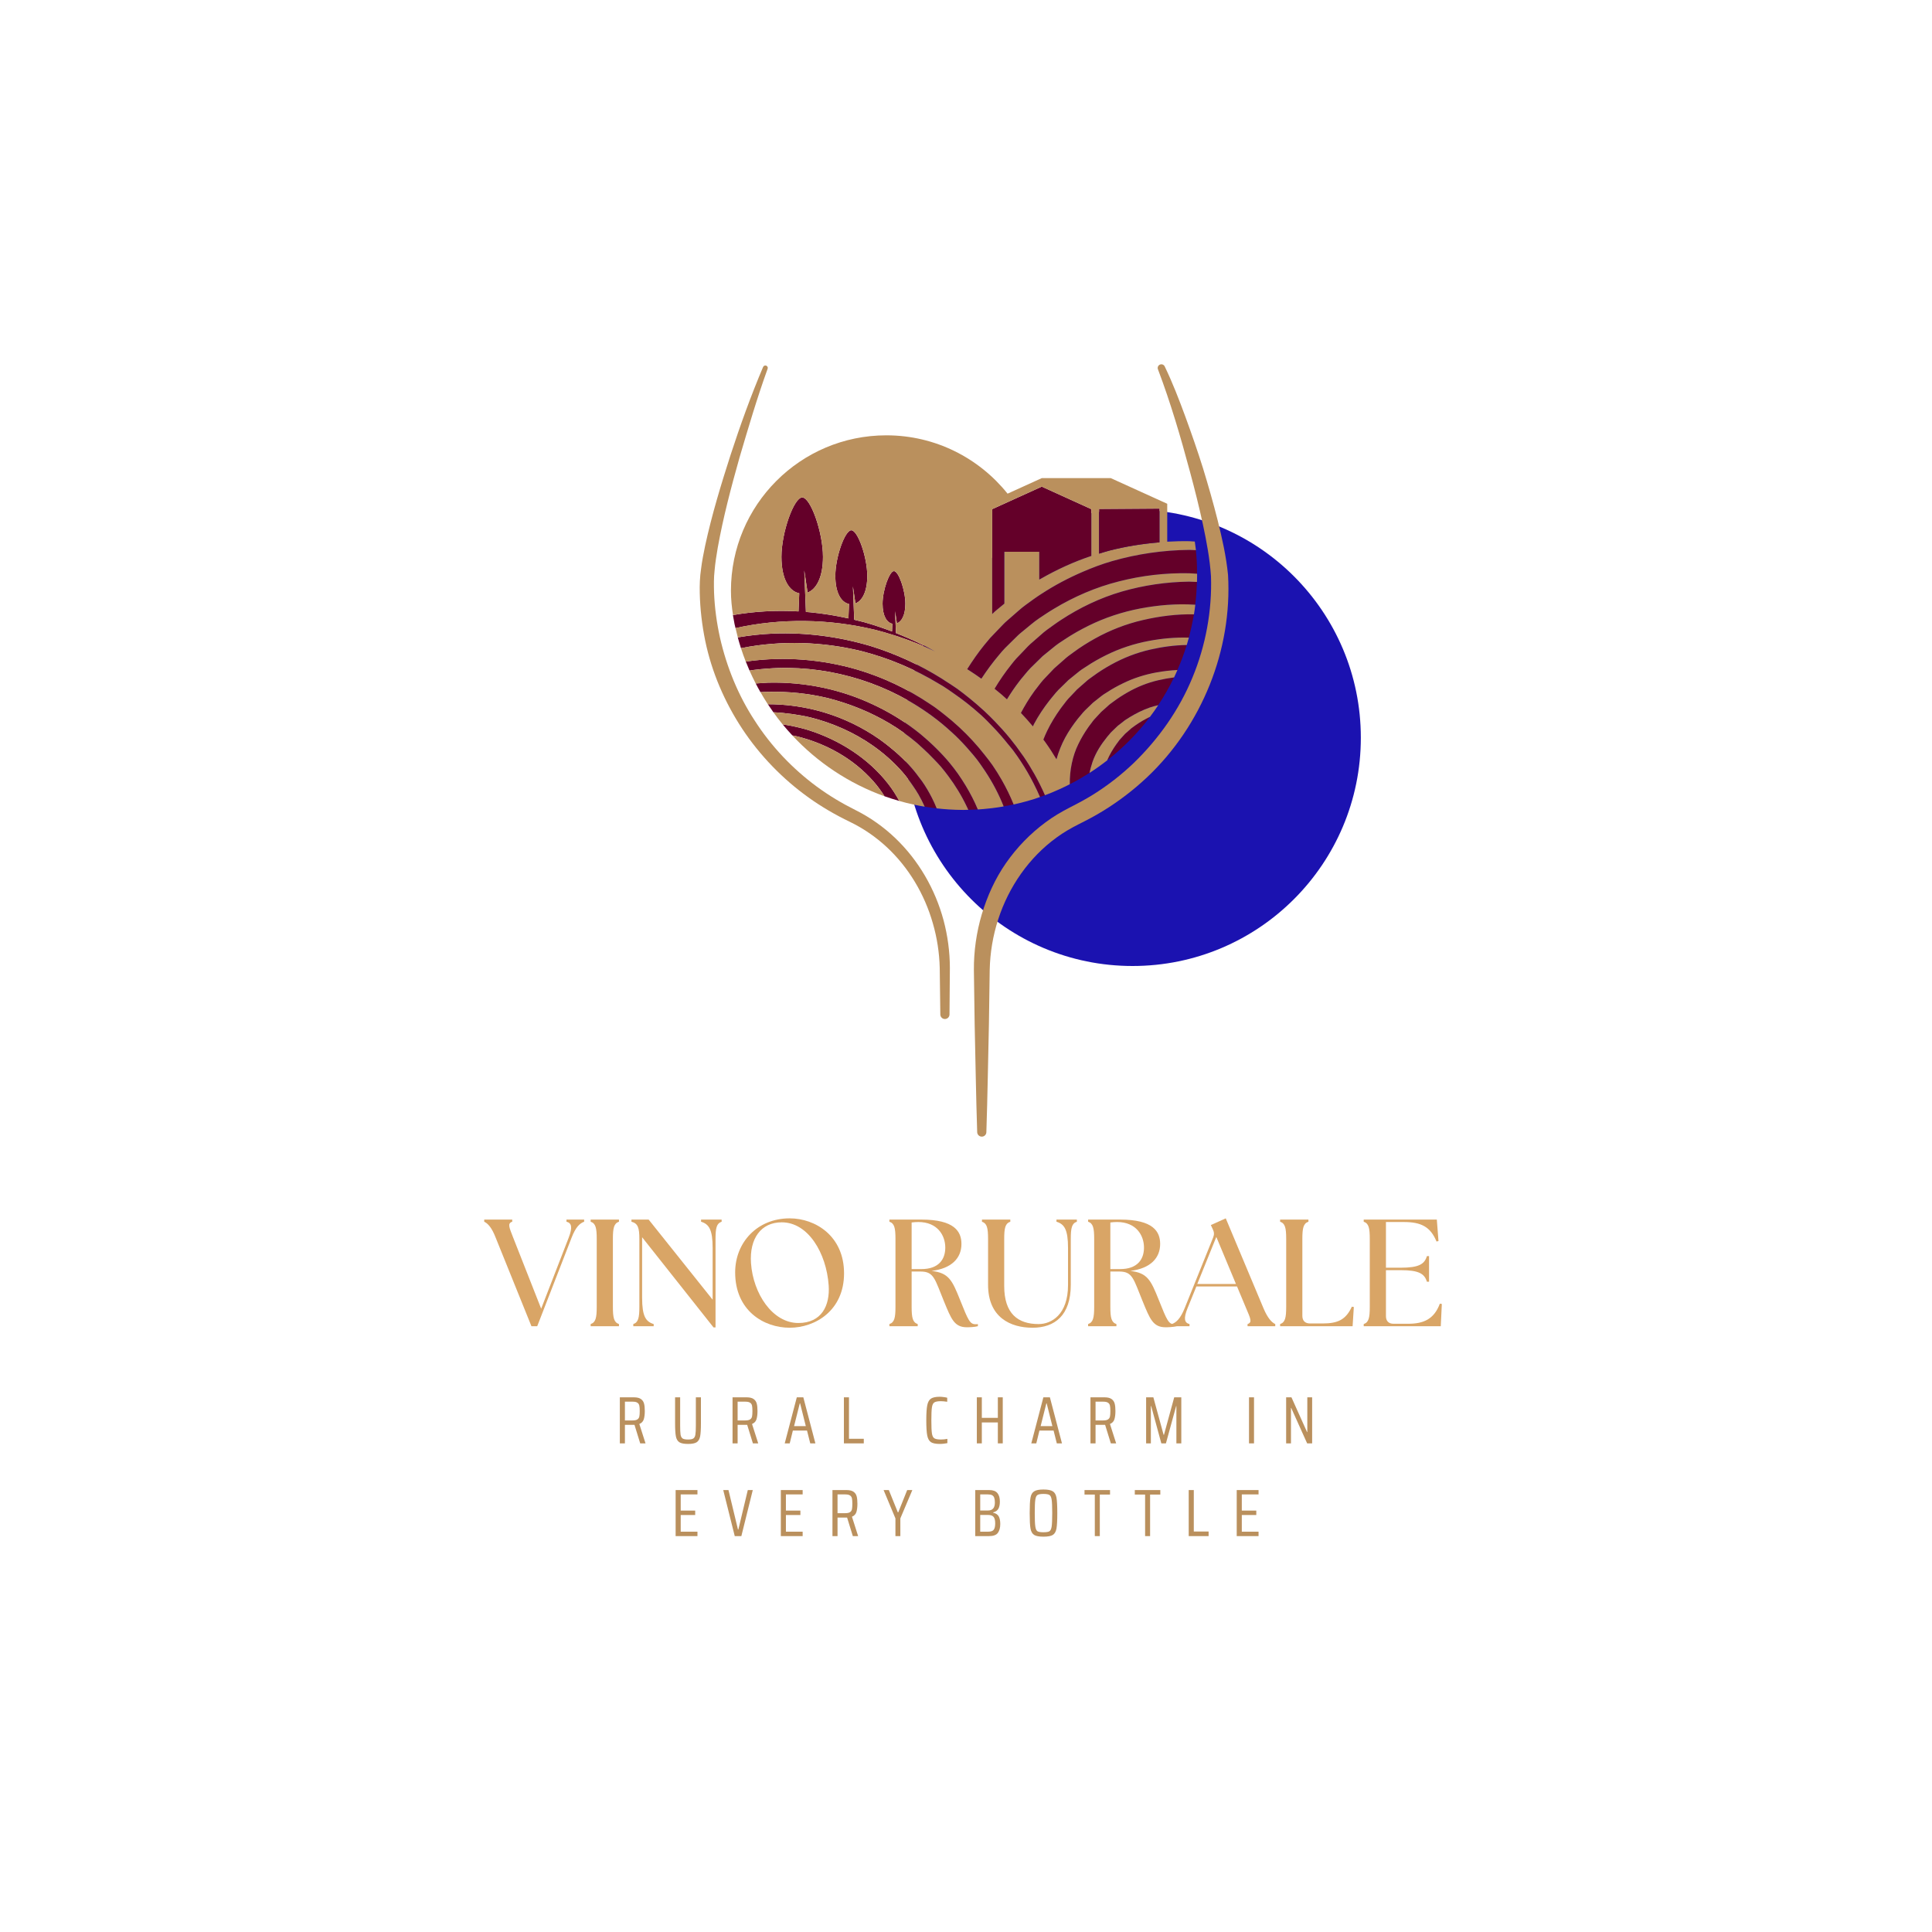 <svg xmlns="http://www.w3.org/2000/svg" xmlns:xlink="http://www.w3.org/1999/xlink" width="500" zoomAndPan="magnify" viewBox="0 0 375 375" height="500" preserveAspectRatio="xMidYMid meet" version="1.0"><defs><g/><clipPath id="28f78f34d3"><path d="M 175.523 98.887 L 264.137 98.887 L 264.137 187.5 L 175.523 187.5 Z M 175.523 98.887 " clip-rule="nonzero"/></clipPath><clipPath id="87fc5490a7"><path d="M 219.828 98.887 C 195.359 98.887 175.523 118.723 175.523 143.191 C 175.523 167.664 195.359 187.5 219.828 187.5 C 244.301 187.5 264.137 167.664 264.137 143.191 C 264.137 118.723 244.301 98.887 219.828 98.887 " clip-rule="nonzero"/></clipPath><clipPath id="bd4a701d2d"><path d="M 189 70.621 L 239 70.621 L 239 220.621 L 189 220.621 Z M 189 70.621 " clip-rule="nonzero"/></clipPath><clipPath id="aa3a1e7b6b"><path d="M 135.75 70.621 L 185 70.621 L 185 198 L 135.75 198 Z M 135.75 70.621 " clip-rule="nonzero"/></clipPath></defs><g clip-path="url(#28f78f34d3)"><g clip-path="url(#87fc5490a7)"><path fill="#1b12b0" d="M 175.523 98.887 L 264.137 98.887 L 264.137 187.5 L 175.523 187.5 Z M 175.523 98.887 " fill-opacity="1" fill-rule="nonzero"/></g></g><path fill="#640029" d="M 194.301 117.695 L 194.949 117.16 L 194.949 107.102 L 201.719 107.102 L 201.719 112.5 C 201.836 112.434 201.953 112.367 202.07 112.305 C 205.176 110.527 208.438 109.031 211.824 107.906 L 211.824 98.824 L 202.207 94.453 L 196.484 97.051 L 192.586 98.824 L 192.586 119.184 L 192.801 118.973 C 193.27 118.512 193.801 118.125 194.301 117.695 Z M 194.301 117.695 " fill-opacity="1" fill-rule="nonzero"/><path fill="#640029" d="M 212.555 123.934 C 211.102 124.742 209.695 125.621 208.359 126.617 L 207.348 127.355 C 207.02 127.602 206.812 127.793 206.465 128.102 L 204.598 129.746 L 202.48 131.98 C 202.195 132.293 201.91 132.668 201.594 133.082 L 201.094 133.727 C 200.938 133.914 200.809 134.113 200.664 134.301 C 199.727 135.598 198.898 136.977 198.148 138.383 C 198.953 139.227 199.727 140.098 200.477 140.992 C 200.555 140.836 200.609 140.676 200.695 140.523 C 201.559 138.918 202.555 137.414 203.668 135.992 C 203.812 135.809 203.957 135.613 204.109 135.441 L 204.5 134.973 C 204.773 134.641 205.074 134.266 205.438 133.895 L 207.297 132.074 L 207.355 132.016 L 207.383 131.996 L 209.023 130.668 C 209.277 130.465 209.637 130.16 209.949 129.953 L 210.863 129.355 C 212.07 128.547 213.355 127.828 214.66 127.176 C 217.273 125.871 220.098 124.953 222.941 124.414 C 225.52 123.926 228.117 123.684 230.746 123.77 C 231.148 122.289 231.48 120.777 231.734 119.242 C 228.43 119.172 225.059 119.598 221.828 120.348 C 218.562 121.109 215.461 122.316 212.555 123.934 Z M 212.555 123.934 " fill-opacity="1" fill-rule="nonzero"/><path fill="#640029" d="M 217.746 114.824 C 213.535 116.043 209.551 117.957 205.898 120.355 C 205.434 120.664 205.008 120.945 204.562 121.273 L 203.207 122.25 C 202.766 122.574 202.422 122.867 202 123.242 L 200.758 124.332 C 200.676 124.406 200.586 124.48 200.5 124.555 C 200.172 124.84 199.836 125.121 199.531 125.434 L 198.391 126.633 L 197.266 127.812 C 196.934 128.172 196.613 128.574 196.277 129.008 C 195.078 130.5 194.008 132.07 193.035 133.688 C 193.5 134.062 193.965 134.438 194.418 134.828 C 194.762 135.125 195.098 135.438 195.438 135.742 C 196.191 134.516 196.992 133.32 197.875 132.188 C 198.059 131.965 198.227 131.727 198.414 131.52 L 198.895 130.941 C 199.23 130.535 199.598 130.09 200.035 129.641 L 202.301 127.418 L 202.375 127.344 L 202.41 127.316 L 204.402 125.703 C 204.711 125.453 205.156 125.09 205.531 124.84 L 206.641 124.105 C 208.113 123.121 209.676 122.246 211.266 121.457 C 214.449 119.875 217.887 118.754 221.352 118.098 C 224.828 117.449 228.332 117.148 231.883 117.371 C 231.922 117.375 231.957 117.383 231.996 117.387 C 232.172 115.926 232.281 114.453 232.316 112.957 C 231.801 112.938 231.285 112.902 230.77 112.902 C 226.379 112.957 221.957 113.605 217.746 114.824 Z M 217.746 114.824 " fill-opacity="1" fill-rule="nonzero"/><path fill="#640029" d="M 219.758 141.238 C 219.574 141.367 219.48 141.445 219.363 141.566 L 218.375 142.441 L 217.43 143.477 C 217.309 143.594 217.254 143.672 217.129 143.852 C 217.012 144.016 216.867 144.234 216.66 144.473 L 216.723 144.398 C 215.996 145.418 215.371 146.488 214.902 147.586 C 218.027 145.141 220.832 142.301 223.223 139.129 C 222.215 139.609 221.246 140.176 220.324 140.828 C 220.113 140.992 219.914 141.129 219.758 141.238 Z M 219.758 141.238 " fill-opacity="1" fill-rule="nonzero"/><path fill="#640029" d="M 215.629 129.035 C 214.43 129.707 213.266 130.43 212.156 131.254 L 211.316 131.859 C 211.051 132.059 210.879 132.223 210.59 132.477 L 209.043 133.836 L 207.293 135.688 C 207.059 135.941 206.828 136.25 206.57 136.598 L 206.152 137.141 C 206.02 137.297 205.918 137.453 205.801 137.613 C 204.84 138.949 203.973 140.375 203.258 141.84 C 202.977 142.402 202.738 142.988 202.508 143.566 C 202.617 143.719 202.734 143.859 202.84 144.012 C 203.625 145.102 204.352 146.234 205.051 147.387 C 205.469 145.926 206.023 144.496 206.754 143.152 C 207.457 141.879 208.258 140.695 209.148 139.57 C 209.27 139.426 209.391 139.258 209.512 139.129 L 209.805 138.781 C 210.016 138.523 210.262 138.215 210.582 137.902 L 212.043 136.488 L 212.113 136.422 L 212.129 136.41 L 213.418 135.387 C 213.609 135.238 213.914 134.973 214.18 134.809 L 214.906 134.352 C 215.859 133.723 216.887 133.16 217.918 132.656 C 219.988 131.633 222.242 130.926 224.488 130.52 C 225.832 130.281 227.18 130.121 228.531 130.059 C 229.219 128.488 229.828 126.871 230.34 125.215 C 227.98 125.254 225.594 125.574 223.297 126.094 C 220.594 126.703 218.035 127.703 215.629 129.035 Z M 215.629 129.035 " fill-opacity="1" fill-rule="nonzero"/><path fill="#640029" d="M 218.84 134.398 C 217.906 134.938 217.004 135.508 216.141 136.164 L 215.484 136.641 C 215.285 136.785 215.184 136.902 214.941 137.113 L 213.742 138.176 L 212.375 139.656 C 212.215 139.828 212.047 140.059 211.844 140.344 L 211.504 140.789 C 211.402 140.91 211.328 141.027 211.238 141.148 C 210.504 142.195 209.832 143.309 209.289 144.449 C 208.176 146.703 207.602 149.504 207.637 152.223 C 208.953 151.551 210.23 150.812 211.469 150.016 C 211.625 149.293 211.816 148.582 212.062 147.867 C 212.699 146.02 213.762 144.434 214.906 143.008 L 214.961 142.941 L 214.969 142.934 C 215.066 142.84 215.184 142.691 215.34 142.496 C 215.48 142.312 215.715 142.043 215.934 141.859 L 216.84 140.984 L 216.941 140.883 L 216.969 140.863 L 217.984 140.074 C 218.199 139.875 218.477 139.691 218.68 139.57 C 218.887 139.445 219.062 139.348 219.188 139.258 L 219.254 139.207 C 220.488 138.457 221.801 137.797 223.184 137.312 C 223.723 137.129 224.266 136.996 224.809 136.867 C 225.949 135.148 226.977 133.355 227.875 131.484 C 226.844 131.617 225.812 131.805 224.809 132.035 C 222.691 132.535 220.707 133.336 218.84 134.398 Z M 218.84 134.398 " fill-opacity="1" fill-rule="nonzero"/><path fill="#640029" d="M 232.121 106.785 C 231.695 106.773 231.27 106.742 230.844 106.738 C 225.785 106.781 220.691 107.52 215.832 108.922 C 213.895 109.477 212.016 110.191 210.168 110.988 C 207.387 112.184 204.699 113.602 202.164 115.258 C 202.16 115.258 202.156 115.258 202.152 115.262 C 201.617 115.613 201.121 115.941 200.605 116.316 L 199.051 117.438 C 198.086 118.137 197.18 119.016 196.207 119.844 C 195.738 120.27 195.23 120.652 194.793 121.113 L 193.477 122.48 L 192.176 123.844 C 192.059 123.969 191.945 124.125 191.828 124.258 C 191.559 124.574 191.289 124.887 191.016 125.234 C 189.816 126.723 188.734 128.289 187.727 129.891 C 187.859 129.977 188 130.055 188.137 130.141 C 188.93 130.652 189.711 131.184 190.477 131.738 C 191.539 130.125 192.68 128.566 193.906 127.121 C 194.273 126.676 194.664 126.215 195.105 125.762 L 196.34 124.543 L 197.562 123.344 C 197.969 122.941 198.438 122.605 198.871 122.234 L 200.195 121.145 C 200.621 120.789 201.152 120.379 201.629 120.055 L 201.684 120.02 L 203.043 119.117 C 203.512 118.797 204.039 118.477 204.52 118.184 C 208.461 115.805 212.738 113.961 217.195 112.844 C 221.645 111.711 226.207 111.18 230.789 111.27 C 231.309 111.285 231.824 111.34 232.34 111.375 L 232.34 110.977 C 232.348 109.535 232.262 108.141 232.121 106.785 Z M 232.121 106.785 " fill-opacity="1" fill-rule="nonzero"/><path fill="#640029" d="M 156.672 141.641 C 155.121 141.188 153.52 140.84 151.91 140.602 C 152.512 141.336 153.145 142.047 153.793 142.742 C 154.078 142.805 154.367 142.848 154.652 142.914 C 160.242 144.285 165.582 147.176 169.539 151.668 C 170.328 152.555 171.035 153.531 171.68 154.551 C 172.621 154.887 173.578 155.188 174.547 155.461 C 173.926 154.316 173.223 153.207 172.41 152.164 C 168.547 147.184 162.852 143.551 156.672 141.641 Z M 156.672 141.641 " fill-opacity="1" fill-rule="nonzero"/><path fill="#640029" d="M 169.762 122.223 C 170.891 122.504 172.004 122.828 173.113 123.172 C 173.383 123.254 173.656 123.34 173.926 123.426 C 174.066 123.473 174.207 123.512 174.352 123.562 C 176.77 124.363 179.145 125.316 181.453 126.418 C 179.203 125.156 176.84 124.059 174.402 123.078 C 174.234 123.012 174.07 122.941 173.902 122.879 L 173.832 121.07 L 173.734 118.637 L 174.09 120.996 C 175.035 120.633 175.73 119.359 175.73 117.18 C 175.73 114.582 174.414 110.852 173.516 110.852 C 172.637 110.852 171.305 114.582 171.305 117.18 C 171.305 119.551 172.129 120.855 173.203 121.07 L 173.141 122.566 C 171.387 121.906 169.605 121.293 167.77 120.781 L 167.762 120.777 C 167.348 120.668 166.949 120.578 166.539 120.477 C 166.293 120.414 166.043 120.352 165.801 120.293 L 165.684 117.23 L 165.547 113.824 L 166.039 117.125 C 167.359 116.617 168.336 114.832 168.336 111.785 C 168.336 108.145 166.496 102.926 165.234 102.926 C 164 102.926 162.137 108.145 162.137 111.785 C 162.137 115.102 163.293 116.93 164.793 117.23 L 164.68 120.031 C 162.164 119.477 159.707 119.086 157.324 118.852 C 157.02 118.82 156.727 118.805 156.426 118.781 L 156.281 115.152 L 156.109 110.73 L 156.75 115.02 C 158.465 114.359 159.738 112.039 159.738 108.078 C 159.738 103.344 157.348 96.559 155.707 96.559 C 154.102 96.559 151.676 103.344 151.676 108.078 C 151.676 112.395 153.18 114.766 155.133 115.156 L 154.992 118.676 C 150.512 118.41 146.277 118.691 142.273 119.383 C 142.27 119.383 142.262 119.387 142.262 119.387 C 142.289 119.559 142.32 119.73 142.352 119.898 C 142.422 120.301 142.488 120.707 142.57 121.102 C 142.629 121.375 142.699 121.641 142.762 121.914 C 142.766 121.91 142.777 121.91 142.781 121.91 C 151.586 119.961 160.902 120.102 169.762 122.223 Z M 169.762 122.223 " fill-opacity="1" fill-rule="nonzero"/><path fill="#640029" d="M 178.961 151.629 C 178.777 151.367 178.566 151.121 178.375 150.863 C 178.074 150.453 177.773 150.051 177.449 149.656 C 175.977 147.875 174.289 146.258 172.449 144.805 C 171.855 144.34 171.262 143.875 170.641 143.441 C 167.398 141.184 163.754 139.414 159.93 138.273 C 157.215 137.465 154.398 136.965 151.555 136.77 C 150.719 136.711 149.879 136.691 149.039 136.688 C 149.387 137.219 149.75 137.738 150.117 138.254 C 151.324 138.305 152.523 138.422 153.719 138.59 C 154.926 138.762 156.133 138.969 157.32 139.254 C 161.586 140.324 165.719 142.137 169.375 144.691 C 171.492 146.172 173.453 147.895 175.188 149.879 C 175.926 150.727 176.602 151.637 177.238 152.578 C 177.602 153.113 177.961 153.641 178.285 154.203 C 178.723 154.969 179.125 155.762 179.492 156.578 C 179.988 156.66 180.492 156.734 180.996 156.801 C 181.27 156.836 181.543 156.871 181.816 156.902 C 181.539 156.219 181.23 155.539 180.895 154.875 C 180.324 153.758 179.684 152.672 178.961 151.629 Z M 178.961 151.629 " fill-opacity="1" fill-rule="nonzero"/><path fill="#640029" d="M 185.934 150.184 C 185.43 149.477 184.902 148.789 184.355 148.121 C 183.5 147.082 182.578 146.102 181.617 145.152 C 181.117 144.66 180.605 144.176 180.078 143.707 C 179.883 143.531 179.688 143.359 179.488 143.191 C 179.215 142.957 178.941 142.715 178.66 142.484 C 175.965 140.293 172.984 138.422 169.82 136.918 C 163.422 133.824 156.254 132.32 149.082 132.5 C 148.656 132.516 148.23 132.559 147.805 132.582 C 147.43 132.605 147.055 132.621 146.68 132.656 C 146.973 133.223 147.277 133.785 147.598 134.34 C 148.113 134.305 148.633 134.301 149.148 134.289 C 153.02 134.191 156.91 134.598 160.676 135.492 C 164.832 136.562 168.863 138.16 172.598 140.371 C 174.496 141.496 176.305 142.789 178.004 144.227 C 178.07 144.277 178.129 144.34 178.195 144.395 C 178.492 144.652 178.77 144.922 179.059 145.188 C 179.824 145.879 180.566 146.605 181.277 147.359 C 181.727 147.836 182.188 148.297 182.613 148.793 C 183.121 149.391 183.602 150.016 184.074 150.648 C 185.441 152.477 186.652 154.449 187.652 156.555 C 187.75 156.762 187.855 156.969 187.949 157.176 C 188.566 157.164 189.184 157.145 189.789 157.105 C 189.137 155.539 188.359 154.027 187.48 152.562 C 186.996 151.758 186.484 150.957 185.934 150.184 Z M 185.934 150.184 " fill-opacity="1" fill-rule="nonzero"/><path fill="#640029" d="M 192.633 148.496 C 192.168 147.824 191.648 147.191 191.145 146.547 C 190.387 145.57 189.59 144.629 188.75 143.723 C 187.961 142.867 187.141 142.039 186.285 141.246 C 186.191 141.156 186.098 141.074 186.004 140.988 C 185.156 140.211 184.281 139.461 183.375 138.746 C 182.699 138.215 182.027 137.68 181.328 137.184 C 181.051 136.988 180.762 136.812 180.484 136.625 C 176.168 133.715 171.383 131.441 166.363 129.957 C 159.547 127.973 152.258 127.379 145.176 128.352 C 145.035 128.371 144.895 128.391 144.758 128.414 C 144.988 129 145.23 129.586 145.484 130.16 C 145.699 130.129 145.91 130.086 146.125 130.055 C 147.062 129.934 148.004 129.836 148.945 129.773 C 159.738 128.953 170.895 131.965 179.918 138.254 C 180.184 138.438 180.453 138.625 180.711 138.812 C 181.43 139.336 182.137 139.887 182.824 140.453 C 183.445 140.961 184.051 141.492 184.645 142.035 C 184.914 142.281 185.184 142.523 185.449 142.777 C 186.438 143.727 187.379 144.734 188.277 145.785 C 188.742 146.324 189.207 146.863 189.648 147.43 C 190.031 147.926 190.383 148.457 190.746 148.973 C 192.211 151.082 193.477 153.344 194.488 155.73 C 194.602 155.992 194.703 156.254 194.805 156.516 C 195.461 156.402 196.109 156.277 196.754 156.137 C 196.094 154.504 195.32 152.918 194.441 151.379 C 193.875 150.398 193.281 149.434 192.633 148.496 Z M 192.633 148.496 " fill-opacity="1" fill-rule="nonzero"/><path fill="#640029" d="M 198.703 146.902 C 198.617 146.777 198.527 146.66 198.441 146.535 C 197.684 145.438 196.883 144.363 196.031 143.324 C 195.125 142.211 194.16 141.141 193.16 140.102 C 192.484 139.402 191.789 138.715 191.078 138.047 C 191 137.98 190.926 137.914 190.848 137.84 C 189.996 137.059 189.117 136.305 188.215 135.574 C 187.406 134.918 186.59 134.277 185.742 133.664 C 185.703 133.637 185.66 133.613 185.625 133.586 C 184.961 133.109 184.258 132.688 183.574 132.242 C 183.312 132.07 183.059 131.895 182.793 131.727 C 178.484 129.031 173.797 126.883 168.906 125.371 C 162.859 123.59 156.48 122.727 150.121 122.977 C 147.82 123.074 145.523 123.316 143.25 123.711 C 143.234 123.715 143.219 123.719 143.203 123.719 C 143.395 124.422 143.598 125.117 143.82 125.809 C 143.883 125.797 143.945 125.785 144.004 125.773 C 151.664 124.27 159.703 124.527 167.324 126.406 C 172.555 127.75 177.605 129.895 182.266 132.719 C 182.539 132.887 182.82 133.035 183.09 133.207 C 183.777 133.637 184.438 134.109 185.102 134.574 C 186.008 135.203 186.898 135.848 187.766 136.535 C 188.617 137.215 189.453 137.914 190.266 138.648 C 190.324 138.699 190.383 138.742 190.441 138.793 C 191.238 139.527 191.992 140.309 192.742 141.09 C 193.77 142.16 194.746 143.281 195.676 144.445 C 195.992 144.844 196.336 145.215 196.641 145.621 C 197.168 146.328 197.664 147.051 198.148 147.785 C 199.055 149.164 199.887 150.594 200.637 152.066 C 201.074 152.93 201.488 153.801 201.871 154.688 C 202.191 154.578 202.512 154.469 202.828 154.348 C 202.223 152.977 201.551 151.629 200.812 150.312 C 200.152 149.156 199.457 148.012 198.703 146.902 Z M 198.703 146.902 " fill-opacity="1" fill-rule="nonzero"/><path fill="#ba905d" d="M 230.797 111.266 C 226.211 111.18 221.652 111.703 217.203 112.84 C 212.746 113.957 208.465 115.801 204.527 118.184 C 204.043 118.477 203.52 118.797 203.047 119.113 L 201.691 120.016 L 201.637 120.055 C 201.16 120.375 200.625 120.785 200.199 121.141 L 198.875 122.23 C 198.441 122.602 197.977 122.938 197.566 123.34 L 196.344 124.543 L 195.113 125.758 C 194.668 126.211 194.277 126.676 193.914 127.117 C 192.688 128.566 191.543 130.121 190.484 131.734 C 189.715 131.184 188.938 130.648 188.141 130.141 C 188.008 130.051 187.867 129.973 187.73 129.887 C 188.742 128.285 189.816 126.719 191.023 125.23 C 191.297 124.883 191.566 124.57 191.836 124.258 C 191.953 124.121 192.066 123.965 192.184 123.84 L 193.484 122.48 L 194.801 121.109 C 195.238 120.652 195.746 120.266 196.211 119.84 C 197.188 119.016 198.094 118.133 199.055 117.438 L 200.609 116.312 C 201.125 115.938 201.621 115.609 202.16 115.258 C 202.16 115.258 202.164 115.258 202.172 115.254 C 204.703 113.598 207.395 112.18 210.176 110.984 C 212.023 110.188 213.906 109.477 215.84 108.918 C 220.699 107.52 225.785 106.781 230.852 106.734 C 231.277 106.738 231.703 106.77 232.129 106.781 C 232.074 106.262 232.004 105.75 231.926 105.242 C 231.922 105.199 231.914 105.156 231.91 105.113 C 231.566 105.094 231.223 105.055 230.879 105.047 C 229.438 105.02 227.992 105.059 226.559 105.141 L 226.559 97.781 L 215.594 92.801 L 202.211 92.801 L 195.57 95.82 C 190.043 88.922 181.562 84.496 172.039 84.496 C 155.379 84.496 141.875 98 141.875 114.664 C 141.875 116.27 142.035 117.836 142.277 119.379 C 146.285 118.688 150.516 118.406 155 118.668 L 155.137 115.152 C 153.188 114.758 151.684 112.387 151.684 108.074 C 151.684 103.34 154.105 96.555 155.715 96.555 C 157.352 96.555 159.742 103.34 159.742 108.074 C 159.742 112.031 158.473 114.355 156.758 115.012 L 156.113 110.723 L 156.289 115.148 L 156.434 118.777 C 156.734 118.801 157.027 118.816 157.328 118.844 C 159.711 119.078 162.164 119.473 164.688 120.027 L 164.797 117.223 C 163.297 116.922 162.141 115.098 162.141 111.777 C 162.141 108.137 164.008 102.918 165.242 102.918 C 166.5 102.918 168.34 108.137 168.34 111.777 C 168.34 114.824 167.363 116.609 166.043 117.117 L 165.555 113.816 L 165.688 117.223 L 165.809 120.285 C 166.055 120.344 166.301 120.406 166.547 120.469 C 166.953 120.57 167.355 120.66 167.766 120.773 L 167.773 120.777 C 169.613 121.289 171.398 121.898 173.148 122.559 L 173.207 121.062 C 172.137 120.848 171.309 119.543 171.309 117.176 C 171.309 114.574 172.641 110.844 173.523 110.844 C 174.422 110.844 175.734 114.574 175.734 117.176 C 175.734 119.352 175.035 120.625 174.094 120.988 L 173.742 118.633 L 173.836 121.062 L 173.91 122.871 C 174.078 122.938 174.238 123.008 174.406 123.074 C 176.844 124.055 179.211 125.148 181.457 126.414 C 179.148 125.312 176.777 124.359 174.355 123.555 C 174.215 123.508 174.07 123.469 173.93 123.422 C 173.66 123.332 173.391 123.25 173.121 123.164 C 172.012 122.82 170.895 122.496 169.77 122.215 C 160.906 120.094 151.59 119.957 142.781 121.898 C 142.777 121.902 142.766 121.902 142.762 121.902 C 142.898 122.512 143.047 123.113 143.207 123.711 C 143.223 123.707 143.238 123.703 143.254 123.703 C 145.531 123.312 147.832 123.066 150.129 122.969 C 156.488 122.723 162.867 123.582 168.914 125.367 C 173.805 126.879 178.492 129.027 182.801 131.723 C 183.062 131.887 183.316 132.062 183.578 132.234 C 184.266 132.68 184.965 133.105 185.629 133.582 C 185.668 133.609 185.711 133.633 185.75 133.66 C 186.59 134.27 187.414 134.914 188.223 135.57 C 189.121 136.297 190 137.055 190.852 137.836 C 190.926 137.906 191.008 137.969 191.082 138.043 C 191.801 138.707 192.488 139.395 193.168 140.098 C 194.168 141.133 195.129 142.207 196.039 143.32 C 196.887 144.355 197.688 145.43 198.445 146.531 C 198.531 146.652 198.625 146.773 198.707 146.895 C 199.461 148.004 200.16 149.152 200.816 150.316 C 201.551 151.629 202.223 152.977 202.828 154.352 C 203.277 154.188 203.719 154.012 204.156 153.832 C 204.641 153.633 205.121 153.422 205.598 153.207 C 206.285 152.898 206.965 152.57 207.633 152.227 C 207.637 152.223 207.641 152.223 207.645 152.223 C 207.645 152.223 207.645 152.219 207.645 152.219 C 207.609 149.5 208.184 146.699 209.301 144.445 C 209.844 143.309 210.512 142.191 211.25 141.145 C 211.34 141.027 211.406 140.906 211.512 140.785 L 211.852 140.34 C 212.055 140.059 212.223 139.828 212.383 139.652 L 213.754 138.176 L 214.953 137.109 C 215.191 136.898 215.289 136.781 215.496 136.637 L 216.152 136.16 C 217.016 135.504 217.918 134.934 218.848 134.398 C 220.719 133.328 222.703 132.527 224.824 132.035 C 225.828 131.805 226.855 131.617 227.891 131.484 C 228.121 131.012 228.328 130.527 228.543 130.047 C 227.188 130.113 225.844 130.27 224.5 130.508 C 222.254 130.914 220 131.621 217.934 132.645 C 216.898 133.148 215.871 133.711 214.918 134.34 L 214.191 134.797 C 213.93 134.965 213.625 135.227 213.43 135.375 L 212.141 136.395 L 212.125 136.41 L 212.055 136.477 L 210.594 137.891 C 210.273 138.203 210.031 138.512 209.82 138.77 L 209.523 139.117 C 209.402 139.25 209.281 139.414 209.16 139.559 C 208.273 140.688 207.469 141.863 206.766 143.141 C 206.035 144.484 205.477 145.914 205.062 147.375 C 204.367 146.223 203.641 145.09 202.855 144 C 202.746 143.852 202.629 143.707 202.52 143.555 C 202.75 142.973 202.988 142.391 203.27 141.828 C 203.984 140.359 204.852 138.938 205.812 137.602 C 205.93 137.445 206.035 137.285 206.164 137.129 L 206.582 136.586 C 206.84 136.238 207.074 135.934 207.305 135.676 L 209.055 133.824 L 210.602 132.465 C 210.891 132.211 211.059 132.047 211.328 131.848 L 212.168 131.242 C 213.277 130.418 214.438 129.695 215.641 129.023 C 218.047 127.688 220.605 126.688 223.312 126.074 C 225.605 125.551 227.992 125.23 230.352 125.191 C 230.496 124.723 230.629 124.242 230.758 123.766 C 228.129 123.68 225.531 123.922 222.953 124.406 C 220.109 124.945 217.285 125.867 214.672 127.172 C 213.367 127.82 212.082 128.543 210.879 129.352 L 209.961 129.945 C 209.648 130.152 209.285 130.457 209.035 130.66 L 207.395 131.988 L 207.367 132.012 L 207.309 132.07 L 205.449 133.891 C 205.082 134.258 204.781 134.633 204.512 134.965 L 204.121 135.438 C 203.965 135.609 203.824 135.805 203.68 135.984 C 202.566 137.41 201.566 138.91 200.707 140.516 C 200.625 140.668 200.566 140.832 200.488 140.988 C 199.738 140.094 198.969 139.219 198.16 138.379 C 198.91 136.969 199.738 135.594 200.676 134.293 C 200.82 134.102 200.945 133.906 201.105 133.723 L 201.605 133.074 C 201.922 132.656 202.211 132.285 202.492 131.973 L 204.609 129.742 L 206.477 128.098 C 206.824 127.789 207.035 127.594 207.359 127.348 L 208.371 126.609 C 209.707 125.613 211.113 124.738 212.566 123.926 C 215.473 122.312 218.578 121.105 221.844 120.352 C 225.07 119.602 228.445 119.176 231.746 119.242 C 231.848 118.629 231.934 118.004 232.008 117.383 C 231.969 117.379 231.934 117.371 231.895 117.371 C 228.344 117.145 224.84 117.445 221.363 118.094 C 217.898 118.754 214.461 119.875 211.277 121.453 C 209.688 122.242 208.125 123.117 206.652 124.105 L 205.543 124.836 C 205.164 125.086 204.723 125.449 204.414 125.699 L 202.422 127.316 L 202.387 127.344 L 202.312 127.418 L 200.047 129.637 C 199.609 130.086 199.242 130.531 198.906 130.941 L 198.426 131.52 C 198.238 131.727 198.066 131.961 197.891 132.184 C 197.004 133.316 196.203 134.512 195.449 135.738 C 195.109 135.434 194.773 135.121 194.43 134.824 C 193.977 134.438 193.512 134.059 193.047 133.684 C 194.02 132.066 195.09 130.5 196.289 129.004 C 196.625 128.574 196.949 128.168 197.277 127.809 L 198.406 126.629 L 199.543 125.434 C 199.848 125.117 200.184 124.84 200.512 124.555 C 200.598 124.48 200.688 124.406 200.77 124.328 L 202.012 123.242 C 202.43 122.863 202.777 122.57 203.219 122.246 L 204.574 121.27 C 205.023 120.941 205.445 120.66 205.91 120.352 C 209.562 117.953 213.547 116.043 217.758 114.82 C 221.973 113.602 226.395 112.953 230.785 112.898 C 231.301 112.902 231.816 112.938 232.332 112.953 C 232.34 112.582 232.359 112.215 232.359 111.84 L 232.359 111.367 C 231.828 111.336 231.316 111.285 230.797 111.266 Z M 202.207 94.453 L 211.828 98.824 L 211.828 107.906 C 208.438 109.035 205.176 110.531 202.074 112.305 C 201.957 112.367 201.836 112.434 201.719 112.5 L 201.719 107.102 L 194.949 107.102 L 194.949 117.16 L 194.301 117.695 C 193.801 118.125 193.27 118.516 192.801 118.973 L 192.586 119.188 L 192.586 98.824 L 196.484 97.051 Z M 215.277 106.883 C 214.625 107.051 213.984 107.266 213.336 107.461 L 213.336 98.812 L 224.988 98.727 L 225.047 98.75 L 225.047 105.27 C 221.754 105.539 218.488 106.055 215.277 106.883 Z M 215.277 106.883 " fill-opacity="1" fill-rule="nonzero"/><path fill="#ba905d" d="M 219.254 139.219 L 219.188 139.266 C 219.062 139.352 218.887 139.453 218.68 139.582 C 218.477 139.699 218.199 139.883 217.984 140.086 L 216.969 140.871 L 216.941 140.895 L 216.84 140.992 L 215.934 141.867 C 215.715 142.051 215.48 142.32 215.34 142.504 C 215.184 142.699 215.066 142.848 214.969 142.941 L 214.961 142.949 L 214.906 143.016 C 213.758 144.441 212.699 146.031 212.062 147.875 C 211.816 148.586 211.625 149.305 211.469 150.027 C 212.648 149.27 213.793 148.457 214.898 147.59 C 215.367 146.496 215.988 145.422 216.719 144.406 L 216.656 144.48 C 216.863 144.238 217.008 144.02 217.125 143.855 C 217.25 143.68 217.305 143.598 217.426 143.484 L 218.371 142.445 L 219.363 141.57 C 219.473 141.453 219.57 141.375 219.754 141.246 C 219.91 141.133 220.113 141 220.32 140.832 C 221.242 140.176 222.215 139.613 223.219 139.129 C 223.773 138.395 224.305 137.645 224.812 136.875 C 224.27 137.004 223.723 137.137 223.188 137.324 C 221.801 137.801 220.492 138.465 219.254 139.219 Z M 219.254 139.219 " fill-opacity="1" fill-rule="nonzero"/><path fill="#ba905d" d="M 198.145 147.789 C 197.66 147.055 197.16 146.328 196.637 145.629 C 196.336 145.219 195.992 144.852 195.672 144.453 C 194.742 143.285 193.77 142.168 192.742 141.098 C 191.988 140.316 191.238 139.531 190.438 138.801 C 190.383 138.75 190.32 138.703 190.266 138.652 C 189.453 137.918 188.617 137.219 187.762 136.539 C 186.898 135.855 186.004 135.211 185.098 134.578 C 184.434 134.113 183.773 133.645 183.086 133.211 C 182.816 133.043 182.535 132.891 182.262 132.727 C 177.605 129.898 172.551 127.754 167.32 126.414 C 159.699 124.531 151.664 124.273 144.004 125.781 C 143.941 125.793 143.879 125.801 143.82 125.816 C 144.105 126.695 144.418 127.562 144.754 128.422 C 144.891 128.398 145.031 128.379 145.172 128.359 C 152.254 127.387 159.543 127.984 166.359 129.965 C 171.383 131.449 176.168 133.723 180.48 136.633 C 180.762 136.82 181.047 137 181.324 137.195 C 182.027 137.688 182.695 138.227 183.371 138.758 C 184.277 139.469 185.152 140.219 186 140.996 C 186.094 141.082 186.191 141.168 186.281 141.254 C 187.137 142.047 187.957 142.875 188.746 143.73 C 189.586 144.637 190.383 145.578 191.145 146.555 C 191.645 147.199 192.164 147.832 192.629 148.508 C 193.273 149.441 193.871 150.406 194.434 151.391 C 195.312 152.93 196.09 154.516 196.75 156.148 C 197.039 156.086 197.32 156.02 197.609 155.949 C 198.652 155.699 199.684 155.422 200.699 155.098 C 201.09 154.977 201.477 154.84 201.863 154.703 C 201.484 153.816 201.074 152.941 200.633 152.082 C 199.879 150.598 199.051 149.164 198.145 147.789 Z M 198.145 147.789 " fill-opacity="1" fill-rule="nonzero"/><path fill="#ba905d" d="M 190.742 148.98 C 190.383 148.461 190.031 147.934 189.645 147.438 C 189.207 146.867 188.738 146.328 188.273 145.789 C 187.375 144.742 186.438 143.734 185.445 142.781 C 185.184 142.527 184.91 142.289 184.641 142.043 C 184.047 141.5 183.445 140.969 182.824 140.457 C 182.133 139.891 181.43 139.344 180.711 138.82 C 180.449 138.629 180.18 138.445 179.914 138.258 C 170.895 131.973 159.734 128.957 148.941 129.781 C 148 129.844 147.059 129.938 146.121 130.062 C 145.91 130.09 145.695 130.133 145.484 130.168 C 145.859 131.012 146.258 131.844 146.684 132.664 C 147.059 132.629 147.434 132.617 147.809 132.59 C 148.234 132.566 148.66 132.523 149.086 132.512 C 156.254 132.328 163.422 133.832 169.824 136.926 C 172.988 138.426 175.969 140.301 178.664 142.492 C 178.945 142.723 179.215 142.965 179.492 143.203 C 179.691 143.375 179.883 143.543 180.078 143.715 C 180.605 144.188 181.117 144.668 181.621 145.164 C 182.578 146.109 183.504 147.09 184.359 148.129 C 184.91 148.797 185.438 149.484 185.938 150.191 C 186.484 150.969 186.996 151.766 187.484 152.574 C 188.367 154.039 189.145 155.555 189.797 157.117 C 190.059 157.102 190.32 157.078 190.586 157.059 C 191.922 156.953 193.246 156.793 194.547 156.574 C 194.633 156.559 194.719 156.543 194.805 156.527 C 194.703 156.27 194.602 156.004 194.488 155.742 C 193.473 153.352 192.207 151.086 190.742 148.98 Z M 190.742 148.98 " fill-opacity="1" fill-rule="nonzero"/><path fill="#ba905d" d="M 184.078 150.648 C 183.609 150.016 183.121 149.398 182.617 148.797 C 182.191 148.301 181.73 147.836 181.281 147.363 C 180.566 146.609 179.832 145.887 179.062 145.191 C 178.773 144.926 178.492 144.652 178.195 144.398 C 178.133 144.344 178.074 144.281 178.008 144.227 C 176.309 142.793 174.496 141.5 172.602 140.375 C 168.867 138.164 164.836 136.562 160.68 135.496 C 156.914 134.602 153.02 134.191 149.152 134.293 C 148.633 134.305 148.117 134.309 147.602 134.344 C 148.055 135.141 148.531 135.918 149.035 136.688 C 149.875 136.691 150.715 136.707 151.551 136.77 C 154.395 136.965 157.211 137.461 159.926 138.273 C 163.75 139.414 167.395 141.188 170.637 143.441 C 171.258 143.875 171.855 144.34 172.445 144.805 C 174.285 146.258 175.977 147.875 177.445 149.656 C 177.77 150.047 178.07 150.453 178.371 150.863 C 178.562 151.121 178.773 151.363 178.957 151.629 C 179.684 152.668 180.324 153.758 180.891 154.875 C 181.227 155.539 181.535 156.219 181.809 156.902 C 182.574 156.992 183.34 157.059 184.113 157.109 C 185.062 157.168 186.02 157.207 186.98 157.207 C 187.23 157.207 187.48 157.191 187.727 157.188 C 187.805 157.188 187.879 157.188 187.949 157.184 C 187.855 156.973 187.75 156.766 187.652 156.559 C 186.656 154.453 185.441 152.48 184.078 150.648 Z M 184.078 150.648 " fill-opacity="1" fill-rule="nonzero"/><path fill="#ba905d" d="M 177.238 152.582 C 176.598 151.641 175.926 150.727 175.184 149.883 C 173.453 147.898 171.492 146.172 169.371 144.695 C 165.715 142.141 161.582 140.328 157.316 139.258 C 156.129 138.973 154.926 138.766 153.715 138.594 C 152.52 138.426 151.32 138.309 150.117 138.258 C 150.688 139.059 151.281 139.844 151.906 140.602 C 153.52 140.836 155.117 141.188 156.668 141.641 C 162.848 143.551 168.547 147.184 172.406 152.168 C 173.219 153.211 173.926 154.324 174.543 155.465 C 175.457 155.727 176.379 155.961 177.316 156.164 C 177.672 156.242 178.027 156.312 178.387 156.383 C 178.754 156.453 179.121 156.516 179.484 156.578 C 179.121 155.766 178.723 154.969 178.277 154.203 C 177.961 153.645 177.602 153.113 177.238 152.582 Z M 177.238 152.582 " fill-opacity="1" fill-rule="nonzero"/><path fill="#ba905d" d="M 154.648 142.918 C 154.363 142.852 154.074 142.805 153.789 142.746 C 158.68 147.996 164.793 152.086 171.68 154.555 C 171.035 153.535 170.328 152.559 169.539 151.672 C 165.578 147.18 160.242 144.289 154.648 142.918 Z M 154.648 142.918 " fill-opacity="1" fill-rule="nonzero"/><path fill="#640029" d="M 215.277 106.883 C 214.625 107.051 213.984 107.266 213.336 107.461 L 213.336 98.812 L 224.988 98.727 L 225.047 98.75 L 225.047 105.27 C 221.754 105.539 218.488 106.055 215.277 106.883 Z M 215.277 106.883 " fill-opacity="1" fill-rule="nonzero"/><g clip-path="url(#bd4a701d2d)"><path fill="#ba905d" d="M 189.672 219.762 C 189.441 212.766 189.344 205.773 189.18 198.773 L 189.031 188.277 C 189.008 184.629 189.527 180.969 190.566 177.457 C 191.621 173.953 193.148 170.559 195.258 167.527 C 197.367 164.5 199.965 161.805 202.949 159.609 C 204.434 158.496 206.039 157.559 207.688 156.711 C 209.227 155.93 210.688 155.152 212.125 154.258 C 214.984 152.48 217.652 150.398 220.086 148.07 C 224.91 143.387 228.875 137.785 231.441 131.543 C 234.023 125.352 235.281 118.469 235.051 111.844 C 234.836 108.527 234.191 105.102 233.473 101.727 C 232.738 98.34 231.895 94.969 230.984 91.609 C 229.188 84.895 227.211 78.164 224.766 71.703 L 224.754 71.676 C 224.613 71.309 224.801 70.898 225.168 70.758 C 225.516 70.625 225.902 70.785 226.066 71.113 C 227.609 74.32 228.871 77.594 230.086 80.898 C 231.289 84.199 232.449 87.516 233.5 90.875 C 234.531 94.238 235.5 97.625 236.363 101.051 C 237.211 104.488 237.996 107.93 238.363 111.594 C 239.195 126.176 233.27 140.805 222.703 150.812 C 220.062 153.305 217.172 155.523 214.074 157.418 C 212.539 158.367 210.902 159.219 209.316 160.012 C 207.852 160.758 206.422 161.574 205.098 162.551 C 199.762 166.414 195.801 172.109 193.754 178.441 C 192.727 181.613 192.168 184.941 192.102 188.285 L 191.949 198.773 C 191.785 205.77 191.684 212.762 191.453 219.762 C 191.441 220.254 191.027 220.637 190.539 220.621 C 190.062 220.605 189.691 220.227 189.672 219.762 Z M 189.672 219.762 " fill-opacity="1" fill-rule="nonzero"/></g><g clip-path="url(#aa3a1e7b6b)"><path fill="#ba905d" d="M 148.992 71.586 C 146.949 77.242 145.242 83.039 143.539 88.816 C 141.902 94.609 140.363 100.449 139.312 106.32 C 139.066 107.785 138.824 109.258 138.703 110.707 C 138.535 112.176 138.559 113.539 138.598 115.039 C 138.715 117.977 139.113 120.895 139.746 123.758 C 141.047 129.469 143.281 134.98 146.504 139.891 C 149.676 144.828 153.777 149.164 158.512 152.66 C 160.887 154.41 163.402 155.914 166.062 157.242 C 168.879 158.648 171.477 160.484 173.746 162.648 C 178.297 166.98 181.523 172.602 183.141 178.609 C 183.945 181.617 184.359 184.727 184.371 187.832 L 184.297 196.91 C 184.293 197.402 183.891 197.793 183.398 197.789 C 182.914 197.789 182.523 197.391 182.516 196.91 L 182.402 187.859 C 182.328 184.926 181.879 182.004 181.059 179.191 C 179.453 173.562 176.363 168.355 172.094 164.402 C 169.965 162.426 167.547 160.77 164.938 159.508 C 162.176 158.18 159.465 156.609 156.949 154.805 C 151.91 151.191 147.512 146.664 144.078 141.477 C 140.656 136.293 138.148 130.469 136.883 124.375 C 136.262 121.328 135.891 118.227 135.824 115.125 C 135.785 113.605 135.84 111.941 136.078 110.41 C 136.266 108.855 136.574 107.352 136.883 105.848 C 138.184 99.859 139.953 94.055 141.809 88.285 C 143.691 82.523 145.742 76.824 148.117 71.23 C 148.219 70.992 148.5 70.875 148.738 70.98 C 148.969 71.078 149.086 71.34 149 71.57 Z M 148.992 71.586 " fill-opacity="1" fill-rule="nonzero"/></g><g fill="#d9a566" fill-opacity="1"><g transform="translate(94.104, 257.415)"><g><path d="M 2.098 -17.207 L 9.047 0 L 10.172 0 L 16.852 -17.207 C 17.621 -19.188 18.391 -19.957 19.277 -20.281 L 19.277 -20.695 L 15.848 -20.695 L 15.848 -20.281 C 16.852 -20.047 17.059 -19.188 16.289 -17.207 L 10.938 -3.398 L 5.5 -17.207 C 4.73 -19.188 4.348 -19.957 5.32 -20.281 L 5.32 -20.695 L -0.117 -20.695 L -0.117 -20.281 C 0.562 -19.957 1.332 -19.188 2.098 -17.207 Z M 2.098 -17.207 "/></g></g></g><g fill="#d9a566" fill-opacity="1"><g transform="translate(113.255, 257.415)"><g><path d="M 1.391 0 L 6.887 0 L 6.887 -0.414 C 5.914 -0.738 5.707 -1.625 5.707 -3.754 L 5.707 -16.941 C 5.707 -19.07 5.914 -19.957 6.887 -20.281 L 6.887 -20.695 L 1.391 -20.695 L 1.391 -20.281 C 2.363 -19.957 2.57 -19.07 2.57 -16.941 L 2.57 -3.754 C 2.57 -1.625 2.363 -0.738 1.391 -0.414 Z M 1.391 0 "/></g></g></g><g fill="#d9a566" fill-opacity="1"><g transform="translate(121.53, 257.415)"><g><path d="M 16.969 0.238 L 17.355 0.238 L 17.355 -16.941 C 17.355 -19.07 17.562 -19.957 18.539 -20.281 L 18.539 -20.695 L 14.547 -20.695 L 14.547 -20.281 C 16.082 -19.809 16.793 -18.773 16.793 -15.168 L 16.793 -5.145 L 4.375 -20.695 L 1.035 -20.695 L 1.035 -20.281 C 2.305 -19.957 2.57 -19.07 2.57 -16.941 L 2.57 -3.754 C 2.57 -1.625 2.363 -0.738 1.391 -0.414 L 1.391 0 L 5.352 0 L 5.352 -0.414 C 3.812 -0.887 3.105 -1.922 3.105 -5.527 L 3.105 -17.266 Z M 16.969 0.238 "/></g></g></g><g fill="#d9a566" fill-opacity="1"><g transform="translate(141.096, 257.415)"><g><path d="M 12.18 0.297 C 17.148 0.297 22.734 -3.047 22.734 -10.258 C 22.734 -17.504 17.176 -20.934 12.18 -20.934 C 5.914 -20.934 1.598 -16.289 1.598 -10.438 C 1.598 -3.016 7.156 0.297 12.18 0.297 Z M 4.672 -12.238 C 4.348 -17.031 6.621 -20.164 10.645 -20.164 C 15.758 -20.164 19.305 -14.223 19.75 -7.922 C 20.016 -4.02 18.391 -0.621 13.867 -0.621 C 8.84 -0.621 5.086 -6.328 4.672 -12.238 Z M 4.672 -12.238 "/></g></g></g><g fill="#d9a566" fill-opacity="1"><g transform="translate(165.33, 257.415)"><g/></g></g><g fill="#d9a566" fill-opacity="1"><g transform="translate(171.241, 257.415)"><g><path d="M 16.438 0.207 C 16.941 0.207 17.887 0.176 18.566 0 L 18.566 -0.414 C 18.418 -0.383 18.27 -0.383 18.125 -0.383 C 17.031 -0.383 16.703 -1.094 15.137 -5.027 C 13.57 -8.957 12.918 -10.348 9.578 -10.73 C 13.512 -11.207 15.375 -13.246 15.375 -15.965 C 15.375 -18.359 14.043 -20.695 7.598 -20.695 L 1.391 -20.695 L 1.391 -20.281 C 2.363 -19.957 2.57 -19.07 2.57 -16.941 L 2.57 -3.754 C 2.57 -1.625 2.363 -0.738 1.391 -0.414 L 1.391 0 L 6.887 0 L 6.887 -0.414 C 5.914 -0.738 5.707 -1.625 5.707 -3.754 L 5.707 -10.613 L 7.449 -10.613 C 10.051 -10.613 10.199 -9.164 11.973 -4.848 C 13.395 -1.391 13.984 0.207 16.438 0.207 Z M 5.707 -11.086 L 5.707 -20.133 C 6.148 -20.191 6.594 -20.223 7.008 -20.223 C 10.703 -20.223 12.238 -17.648 12.238 -15.254 C 12.238 -12.98 10.969 -11.086 7.598 -11.086 Z M 5.707 -11.086 "/></g></g></g><g fill="#d9a566" fill-opacity="1"><g transform="translate(189.506, 257.415)"><g><path d="M 10.91 0.297 C 15.227 0.297 18.332 -2.098 18.332 -8.043 L 18.332 -16.941 C 18.332 -19.07 18.539 -19.957 19.512 -20.281 L 19.512 -20.695 L 15.551 -20.695 L 15.551 -20.281 C 17.09 -19.809 17.797 -18.773 17.797 -15.168 L 17.797 -7.984 C 17.797 -2.246 14.574 -0.414 12.094 -0.414 C 8.07 -0.414 5.41 -2.426 5.41 -7.805 L 5.41 -16.941 C 5.41 -19.07 5.617 -19.957 6.594 -20.281 L 6.594 -20.695 L 1.094 -20.695 L 1.094 -20.281 C 2.07 -19.957 2.277 -19.07 2.277 -16.941 L 2.277 -8.043 C 2.277 -1.684 6.652 0.297 10.91 0.297 Z M 10.91 0.297 "/></g></g></g><g fill="#d9a566" fill-opacity="1"><g transform="translate(209.81, 257.415)"><g><path d="M 16.438 0.207 C 16.941 0.207 17.887 0.176 18.566 0 L 18.566 -0.414 C 18.418 -0.383 18.27 -0.383 18.125 -0.383 C 17.031 -0.383 16.703 -1.094 15.137 -5.027 C 13.57 -8.957 12.918 -10.348 9.578 -10.73 C 13.512 -11.207 15.375 -13.246 15.375 -15.965 C 15.375 -18.359 14.043 -20.695 7.598 -20.695 L 1.391 -20.695 L 1.391 -20.281 C 2.363 -19.957 2.57 -19.07 2.57 -16.941 L 2.57 -3.754 C 2.57 -1.625 2.363 -0.738 1.391 -0.414 L 1.391 0 L 6.887 0 L 6.887 -0.414 C 5.914 -0.738 5.707 -1.625 5.707 -3.754 L 5.707 -10.613 L 7.449 -10.613 C 10.051 -10.613 10.199 -9.164 11.973 -4.848 C 13.395 -1.391 13.984 0.207 16.438 0.207 Z M 5.707 -11.086 L 5.707 -20.133 C 6.148 -20.191 6.594 -20.223 7.008 -20.223 C 10.703 -20.223 12.238 -17.648 12.238 -15.254 C 12.238 -12.98 10.969 -11.086 7.598 -11.086 Z M 5.707 -11.086 "/></g></g></g><g fill="#d9a566" fill-opacity="1"><g transform="translate(228.075, 257.415)"><g><path d="M -0.621 0 L 2.809 0 L 2.809 -0.414 C 1.805 -0.652 1.625 -1.508 2.426 -3.488 L 4.141 -7.715 L 12.031 -7.715 L 13.809 -3.461 C 14.633 -1.508 15.047 -0.738 14.074 -0.414 L 14.074 0 L 19.453 0 L 19.453 -0.414 C 18.773 -0.738 18.004 -1.508 17.176 -3.461 L 9.844 -20.934 L 6.949 -19.633 L 7.332 -18.805 C 7.598 -18.27 7.629 -17.797 7.391 -17.207 L 1.863 -3.488 C 1.062 -1.508 0.266 -0.738 -0.621 -0.414 Z M 4.316 -8.191 L 8.012 -17.324 L 11.824 -8.191 Z M 4.316 -8.191 "/></g></g></g><g fill="#d9a566" fill-opacity="1"><g transform="translate(247.079, 257.415)"><g><path d="M 1.391 0 L 15.461 0 L 15.699 -3.727 L 15.316 -3.785 C 14.133 -1.242 12.594 -0.531 9.609 -0.531 L 7.184 -0.531 C 6.238 -0.531 5.707 -1.062 5.707 -2.012 L 5.707 -16.941 C 5.707 -19.07 5.914 -19.957 6.887 -20.281 L 6.887 -20.695 L 1.391 -20.695 L 1.391 -20.281 C 2.363 -19.957 2.57 -19.07 2.57 -16.941 L 2.57 -3.754 C 2.57 -1.625 2.363 -0.738 1.391 -0.414 Z M 1.391 0 "/></g></g></g><g fill="#d9a566" fill-opacity="1"><g transform="translate(263.304, 257.415)"><g><path d="M 1.391 0 L 16.348 0 L 16.555 -4.316 L 16.172 -4.375 C 15.047 -1.359 13.008 -0.473 10.023 -0.473 L 7.184 -0.473 C 6.238 -0.473 5.707 -1.004 5.707 -1.953 L 5.707 -10.879 L 8.543 -10.879 C 12.152 -10.879 13.188 -10.172 13.66 -8.633 L 14.074 -8.633 L 14.074 -13.602 L 13.66 -13.602 C 13.188 -12.062 12.152 -11.352 8.543 -11.352 L 5.707 -11.352 L 5.707 -20.223 L 9.164 -20.223 C 12.477 -20.223 14.34 -19.336 15.523 -16.438 L 15.906 -16.527 L 15.582 -20.695 L 1.391 -20.695 L 1.391 -20.281 C 2.363 -19.957 2.57 -19.07 2.57 -16.941 L 2.57 -3.754 C 2.57 -1.625 2.363 -0.738 1.391 -0.414 Z M 1.391 0 "/></g></g></g><g fill="#ba905d" fill-opacity="1"><g transform="translate(119.405, 280.158)"><g><path d="M 4.859 0 L 3.75 -3.594 L 1.891 -3.594 L 1.891 0 L 0.906 0 L 0.906 -8.938 L 3.641 -8.938 C 4.254 -8.938 4.711 -8.82 5.016 -8.594 C 5.316 -8.375 5.516 -8.078 5.609 -7.703 C 5.703 -7.336 5.75 -6.859 5.75 -6.266 C 5.75 -5.617 5.68 -5.082 5.547 -4.656 C 5.41 -4.238 5.125 -3.941 4.688 -3.766 L 5.891 0 Z M 3.391 -4.453 C 3.797 -4.453 4.098 -4.516 4.297 -4.641 C 4.504 -4.773 4.633 -4.961 4.688 -5.203 C 4.738 -5.453 4.766 -5.805 4.766 -6.266 C 4.766 -6.734 4.738 -7.086 4.688 -7.328 C 4.633 -7.578 4.508 -7.766 4.312 -7.891 C 4.125 -8.023 3.82 -8.094 3.406 -8.094 L 1.891 -8.094 L 1.891 -4.453 Z M 3.391 -4.453 "/></g></g></g><g fill="#ba905d" fill-opacity="1"><g transform="translate(130.206, 280.158)"><g><path d="M 5.844 -8.938 L 5.844 -3.891 C 5.844 -2.723 5.789 -1.875 5.688 -1.344 C 5.582 -0.82 5.359 -0.445 5.016 -0.219 C 4.672 0 4.113 0.109 3.344 0.109 C 2.57 0.109 2.008 0 1.656 -0.219 C 1.312 -0.445 1.086 -0.828 0.984 -1.359 C 0.879 -1.891 0.828 -2.734 0.828 -3.891 L 0.828 -8.938 L 1.812 -8.938 L 1.812 -3.438 C 1.812 -2.613 1.836 -2.031 1.891 -1.688 C 1.953 -1.344 2.082 -1.098 2.281 -0.953 C 2.488 -0.816 2.844 -0.75 3.344 -0.75 C 3.832 -0.75 4.176 -0.816 4.375 -0.953 C 4.582 -1.098 4.711 -1.344 4.766 -1.688 C 4.828 -2.031 4.859 -2.613 4.859 -3.438 L 4.859 -8.938 Z M 5.844 -8.938 "/></g></g></g><g fill="#ba905d" fill-opacity="1"><g transform="translate(141.28, 280.158)"><g><path d="M 4.859 0 L 3.75 -3.594 L 1.891 -3.594 L 1.891 0 L 0.906 0 L 0.906 -8.938 L 3.641 -8.938 C 4.254 -8.938 4.711 -8.82 5.016 -8.594 C 5.316 -8.375 5.516 -8.078 5.609 -7.703 C 5.703 -7.336 5.75 -6.859 5.75 -6.266 C 5.75 -5.617 5.68 -5.082 5.547 -4.656 C 5.41 -4.238 5.125 -3.941 4.688 -3.766 L 5.891 0 Z M 3.391 -4.453 C 3.797 -4.453 4.098 -4.516 4.297 -4.641 C 4.504 -4.773 4.633 -4.961 4.688 -5.203 C 4.738 -5.453 4.766 -5.805 4.766 -6.266 C 4.766 -6.734 4.738 -7.086 4.688 -7.328 C 4.633 -7.578 4.508 -7.766 4.312 -7.891 C 4.125 -8.023 3.82 -8.094 3.406 -8.094 L 1.891 -8.094 L 1.891 -4.453 Z M 3.391 -4.453 "/></g></g></g><g fill="#ba905d" fill-opacity="1"><g transform="translate(152.081, 280.158)"><g><path d="M 5.188 0 L 4.562 -2.484 L 1.812 -2.484 L 1.203 0 L 0.234 0 L 2.578 -8.938 L 3.844 -8.938 L 6.188 0 Z M 3.219 -7.766 L 3.156 -7.766 L 2.047 -3.344 L 4.328 -3.344 Z M 3.219 -7.766 "/></g></g></g><g fill="#ba905d" fill-opacity="1"><g transform="translate(162.895, 280.158)"><g><path d="M 0.906 0 L 0.906 -8.938 L 1.891 -8.938 L 1.891 -0.891 L 4.766 -0.891 L 4.766 0 Z M 0.906 0 "/></g></g></g><g fill="#ba905d" fill-opacity="1"><g transform="translate(172.215, 280.158)"><g/></g></g><g fill="#ba905d" fill-opacity="1"><g transform="translate(179.104, 280.158)"><g><path d="M 4.781 -0.047 C 4.594 -0.004 4.359 0.031 4.078 0.062 C 3.805 0.094 3.551 0.109 3.312 0.109 C 2.531 0.109 1.957 -0.004 1.594 -0.234 C 1.238 -0.473 1 -0.898 0.875 -1.516 C 0.75 -2.141 0.688 -3.125 0.688 -4.469 C 0.688 -5.801 0.75 -6.773 0.875 -7.391 C 1 -8.016 1.238 -8.445 1.594 -8.688 C 1.957 -8.926 2.531 -9.047 3.312 -9.047 C 3.551 -9.047 3.805 -9.023 4.078 -8.984 C 4.348 -8.953 4.57 -8.91 4.75 -8.859 L 4.75 -8.078 C 4.258 -8.148 3.848 -8.188 3.516 -8.188 C 2.922 -8.188 2.5 -8.109 2.25 -7.953 C 2.008 -7.797 1.852 -7.473 1.781 -6.984 C 1.707 -6.504 1.672 -5.664 1.672 -4.469 C 1.672 -3.27 1.707 -2.426 1.781 -1.938 C 1.852 -1.457 2.008 -1.141 2.25 -0.984 C 2.5 -0.828 2.922 -0.75 3.516 -0.75 C 3.953 -0.75 4.375 -0.789 4.781 -0.875 Z M 4.781 -0.047 "/></g></g></g><g fill="#ba905d" fill-opacity="1"><g transform="translate(188.697, 280.158)"><g><path d="M 4.984 0 L 4.984 -4.062 L 1.875 -4.062 L 1.875 0 L 0.906 0 L 0.906 -8.938 L 1.875 -8.938 L 1.875 -4.953 L 4.984 -4.953 L 4.984 -8.938 L 5.938 -8.938 L 5.938 0 Z M 4.984 0 "/></g></g></g><g fill="#ba905d" fill-opacity="1"><g transform="translate(199.94, 280.158)"><g><path d="M 5.188 0 L 4.562 -2.484 L 1.812 -2.484 L 1.203 0 L 0.234 0 L 2.578 -8.938 L 3.844 -8.938 L 6.188 0 Z M 3.219 -7.766 L 3.156 -7.766 L 2.047 -3.344 L 4.328 -3.344 Z M 3.219 -7.766 "/></g></g></g><g fill="#ba905d" fill-opacity="1"><g transform="translate(210.754, 280.158)"><g><path d="M 4.859 0 L 3.75 -3.594 L 1.891 -3.594 L 1.891 0 L 0.906 0 L 0.906 -8.938 L 3.641 -8.938 C 4.254 -8.938 4.711 -8.82 5.016 -8.594 C 5.316 -8.375 5.516 -8.078 5.609 -7.703 C 5.703 -7.336 5.75 -6.859 5.75 -6.266 C 5.75 -5.617 5.68 -5.082 5.547 -4.656 C 5.41 -4.238 5.125 -3.941 4.688 -3.766 L 5.891 0 Z M 3.391 -4.453 C 3.797 -4.453 4.098 -4.516 4.297 -4.641 C 4.504 -4.773 4.633 -4.961 4.688 -5.203 C 4.738 -5.453 4.766 -5.805 4.766 -6.266 C 4.766 -6.734 4.738 -7.086 4.688 -7.328 C 4.633 -7.578 4.508 -7.766 4.312 -7.891 C 4.125 -8.023 3.82 -8.094 3.406 -8.094 L 1.891 -8.094 L 1.891 -4.453 Z M 3.391 -4.453 "/></g></g></g><g fill="#ba905d" fill-opacity="1"><g transform="translate(221.555, 280.158)"><g><path d="M 6.781 0 L 6.781 -7.234 L 6.734 -7.234 L 4.75 0 L 3.859 0 L 1.891 -7.234 L 1.828 -7.234 L 1.828 0 L 0.906 0 L 0.906 -8.938 L 2.312 -8.938 L 4.297 -1.672 L 4.375 -1.672 L 6.359 -8.938 L 7.734 -8.938 L 7.734 0 Z M 6.781 0 "/></g></g></g><g fill="#ba905d" fill-opacity="1"><g transform="translate(234.591, 280.158)"><g/></g></g><g fill="#ba905d" fill-opacity="1"><g transform="translate(241.48, 280.158)"><g><path d="M 0.953 0 L 0.953 -8.938 L 1.922 -8.938 L 1.922 0 Z M 0.953 0 "/></g></g></g><g fill="#ba905d" fill-opacity="1"><g transform="translate(248.733, 280.158)"><g><path d="M 4.984 0 L 1.891 -6.875 L 1.844 -6.875 L 1.844 0 L 0.906 0 L 0.906 -8.938 L 1.938 -8.938 L 4.969 -2.188 L 5.016 -2.188 L 5.016 -8.938 L 5.953 -8.938 L 5.953 0 Z M 4.984 0 "/></g></g></g><g fill="#ba905d" fill-opacity="1"><g transform="translate(130.234, 298.158)"><g><path d="M 0.906 0 L 0.906 -8.938 L 5.141 -8.938 L 5.141 -8.094 L 1.891 -8.094 L 1.891 -4.953 L 4.703 -4.953 L 4.703 -4.094 L 1.891 -4.094 L 1.891 -0.859 L 5.141 -0.859 L 5.141 0 Z M 0.906 0 "/></g></g></g><g fill="#ba905d" fill-opacity="1"><g transform="translate(140.255, 298.158)"><g><path d="M 2.359 0 L 0.125 -8.938 L 1.141 -8.938 L 2.984 -1.281 L 3.062 -1.281 L 4.891 -8.938 L 5.859 -8.938 L 3.641 0 Z M 2.359 0 "/></g></g></g><g fill="#ba905d" fill-opacity="1"><g transform="translate(150.653, 298.158)"><g><path d="M 0.906 0 L 0.906 -8.938 L 5.141 -8.938 L 5.141 -8.094 L 1.891 -8.094 L 1.891 -4.953 L 4.703 -4.953 L 4.703 -4.094 L 1.891 -4.094 L 1.891 -0.859 L 5.141 -0.859 L 5.141 0 Z M 0.906 0 "/></g></g></g><g fill="#ba905d" fill-opacity="1"><g transform="translate(160.674, 298.158)"><g><path d="M 4.859 0 L 3.75 -3.594 L 1.891 -3.594 L 1.891 0 L 0.906 0 L 0.906 -8.938 L 3.641 -8.938 C 4.254 -8.938 4.711 -8.82 5.016 -8.594 C 5.316 -8.375 5.516 -8.078 5.609 -7.703 C 5.703 -7.336 5.75 -6.859 5.75 -6.266 C 5.75 -5.617 5.68 -5.082 5.547 -4.656 C 5.41 -4.238 5.125 -3.941 4.688 -3.766 L 5.891 0 Z M 3.391 -4.453 C 3.797 -4.453 4.098 -4.516 4.297 -4.641 C 4.504 -4.773 4.633 -4.961 4.688 -5.203 C 4.738 -5.453 4.766 -5.805 4.766 -6.266 C 4.766 -6.734 4.738 -7.086 4.688 -7.328 C 4.633 -7.578 4.508 -7.766 4.312 -7.891 C 4.125 -8.023 3.82 -8.094 3.406 -8.094 L 1.891 -8.094 L 1.891 -4.453 Z M 3.391 -4.453 "/></g></g></g><g fill="#ba905d" fill-opacity="1"><g transform="translate(171.475, 298.158)"><g><path d="M 2.328 0 L 2.328 -3.438 L 0.031 -8.938 L 1.047 -8.938 L 2.797 -4.609 L 2.875 -4.609 L 4.609 -8.938 L 5.609 -8.938 L 3.281 -3.438 L 3.281 0 Z M 2.328 0 "/></g></g></g><g fill="#ba905d" fill-opacity="1"><g transform="translate(181.497, 298.158)"><g/></g></g><g fill="#ba905d" fill-opacity="1"><g transform="translate(188.386, 298.158)"><g><path d="M 0.906 -8.938 L 3.625 -8.938 C 4.363 -8.938 4.891 -8.742 5.203 -8.359 C 5.523 -7.984 5.688 -7.43 5.688 -6.703 C 5.688 -6.086 5.582 -5.609 5.375 -5.266 C 5.164 -4.93 4.832 -4.711 4.375 -4.609 L 4.375 -4.547 C 4.906 -4.43 5.27 -4.191 5.469 -3.828 C 5.664 -3.461 5.766 -2.973 5.766 -2.359 C 5.766 -1.629 5.609 -1.051 5.297 -0.625 C 4.992 -0.207 4.422 0 3.578 0 L 0.906 0 Z M 3.359 -4.969 C 3.816 -4.969 4.156 -5.094 4.375 -5.344 C 4.602 -5.594 4.719 -5.988 4.719 -6.531 C 4.719 -6.914 4.676 -7.219 4.594 -7.438 C 4.52 -7.664 4.383 -7.832 4.188 -7.938 C 4 -8.039 3.723 -8.094 3.359 -8.094 L 1.875 -8.094 L 1.875 -4.969 Z M 3.391 -0.859 C 3.93 -0.859 4.297 -0.977 4.484 -1.219 C 4.68 -1.469 4.781 -1.883 4.781 -2.469 C 4.781 -3.062 4.676 -3.484 4.469 -3.734 C 4.258 -3.984 3.898 -4.109 3.391 -4.109 L 1.875 -4.109 L 1.875 -0.859 Z M 3.391 -0.859 "/></g></g></g><g fill="#ba905d" fill-opacity="1"><g transform="translate(199.174, 298.158)"><g><path d="M 3.359 0.109 C 2.516 0.109 1.91 -0.004 1.547 -0.234 C 1.18 -0.473 0.945 -0.891 0.844 -1.484 C 0.738 -2.078 0.688 -3.07 0.688 -4.469 C 0.688 -5.863 0.738 -6.859 0.844 -7.453 C 0.945 -8.047 1.18 -8.457 1.547 -8.688 C 1.91 -8.926 2.516 -9.047 3.359 -9.047 C 4.211 -9.047 4.82 -8.926 5.188 -8.688 C 5.551 -8.457 5.785 -8.047 5.891 -7.453 C 5.992 -6.859 6.047 -5.863 6.047 -4.469 C 6.047 -3.07 5.992 -2.078 5.891 -1.484 C 5.785 -0.891 5.551 -0.473 5.188 -0.234 C 4.82 -0.004 4.211 0.109 3.359 0.109 Z M 3.359 -0.75 C 3.922 -0.75 4.305 -0.812 4.516 -0.938 C 4.734 -1.07 4.879 -1.379 4.953 -1.859 C 5.023 -2.348 5.062 -3.219 5.062 -4.469 C 5.062 -5.719 5.023 -6.582 4.953 -7.062 C 4.879 -7.551 4.734 -7.859 4.516 -7.984 C 4.305 -8.117 3.922 -8.188 3.359 -8.188 C 2.805 -8.188 2.422 -8.117 2.203 -7.984 C 1.992 -7.859 1.852 -7.551 1.781 -7.062 C 1.707 -6.582 1.672 -5.719 1.672 -4.469 C 1.672 -3.219 1.707 -2.348 1.781 -1.859 C 1.852 -1.379 1.992 -1.07 2.203 -0.938 C 2.422 -0.812 2.805 -0.75 3.359 -0.75 Z M 3.359 -0.75 "/></g></g></g><g fill="#ba905d" fill-opacity="1"><g transform="translate(210.3, 298.158)"><g><path d="M 2.203 0 L 2.203 -8.062 L 0.203 -8.062 L 0.203 -8.938 L 5.156 -8.938 L 5.156 -8.062 L 3.172 -8.062 L 3.172 0 Z M 2.203 0 "/></g></g></g><g fill="#ba905d" fill-opacity="1"><g transform="translate(220.061, 298.158)"><g><path d="M 2.203 0 L 2.203 -8.062 L 0.203 -8.062 L 0.203 -8.938 L 5.156 -8.938 L 5.156 -8.062 L 3.172 -8.062 L 3.172 0 Z M 2.203 0 "/></g></g></g><g fill="#ba905d" fill-opacity="1"><g transform="translate(229.823, 298.158)"><g><path d="M 0.906 0 L 0.906 -8.938 L 1.891 -8.938 L 1.891 -0.891 L 4.766 -0.891 L 4.766 0 Z M 0.906 0 "/></g></g></g><g fill="#ba905d" fill-opacity="1"><g transform="translate(239.142, 298.158)"><g><path d="M 0.906 0 L 0.906 -8.938 L 5.141 -8.938 L 5.141 -8.094 L 1.891 -8.094 L 1.891 -4.953 L 4.703 -4.953 L 4.703 -4.094 L 1.891 -4.094 L 1.891 -0.859 L 5.141 -0.859 L 5.141 0 Z M 0.906 0 "/></g></g></g></svg>